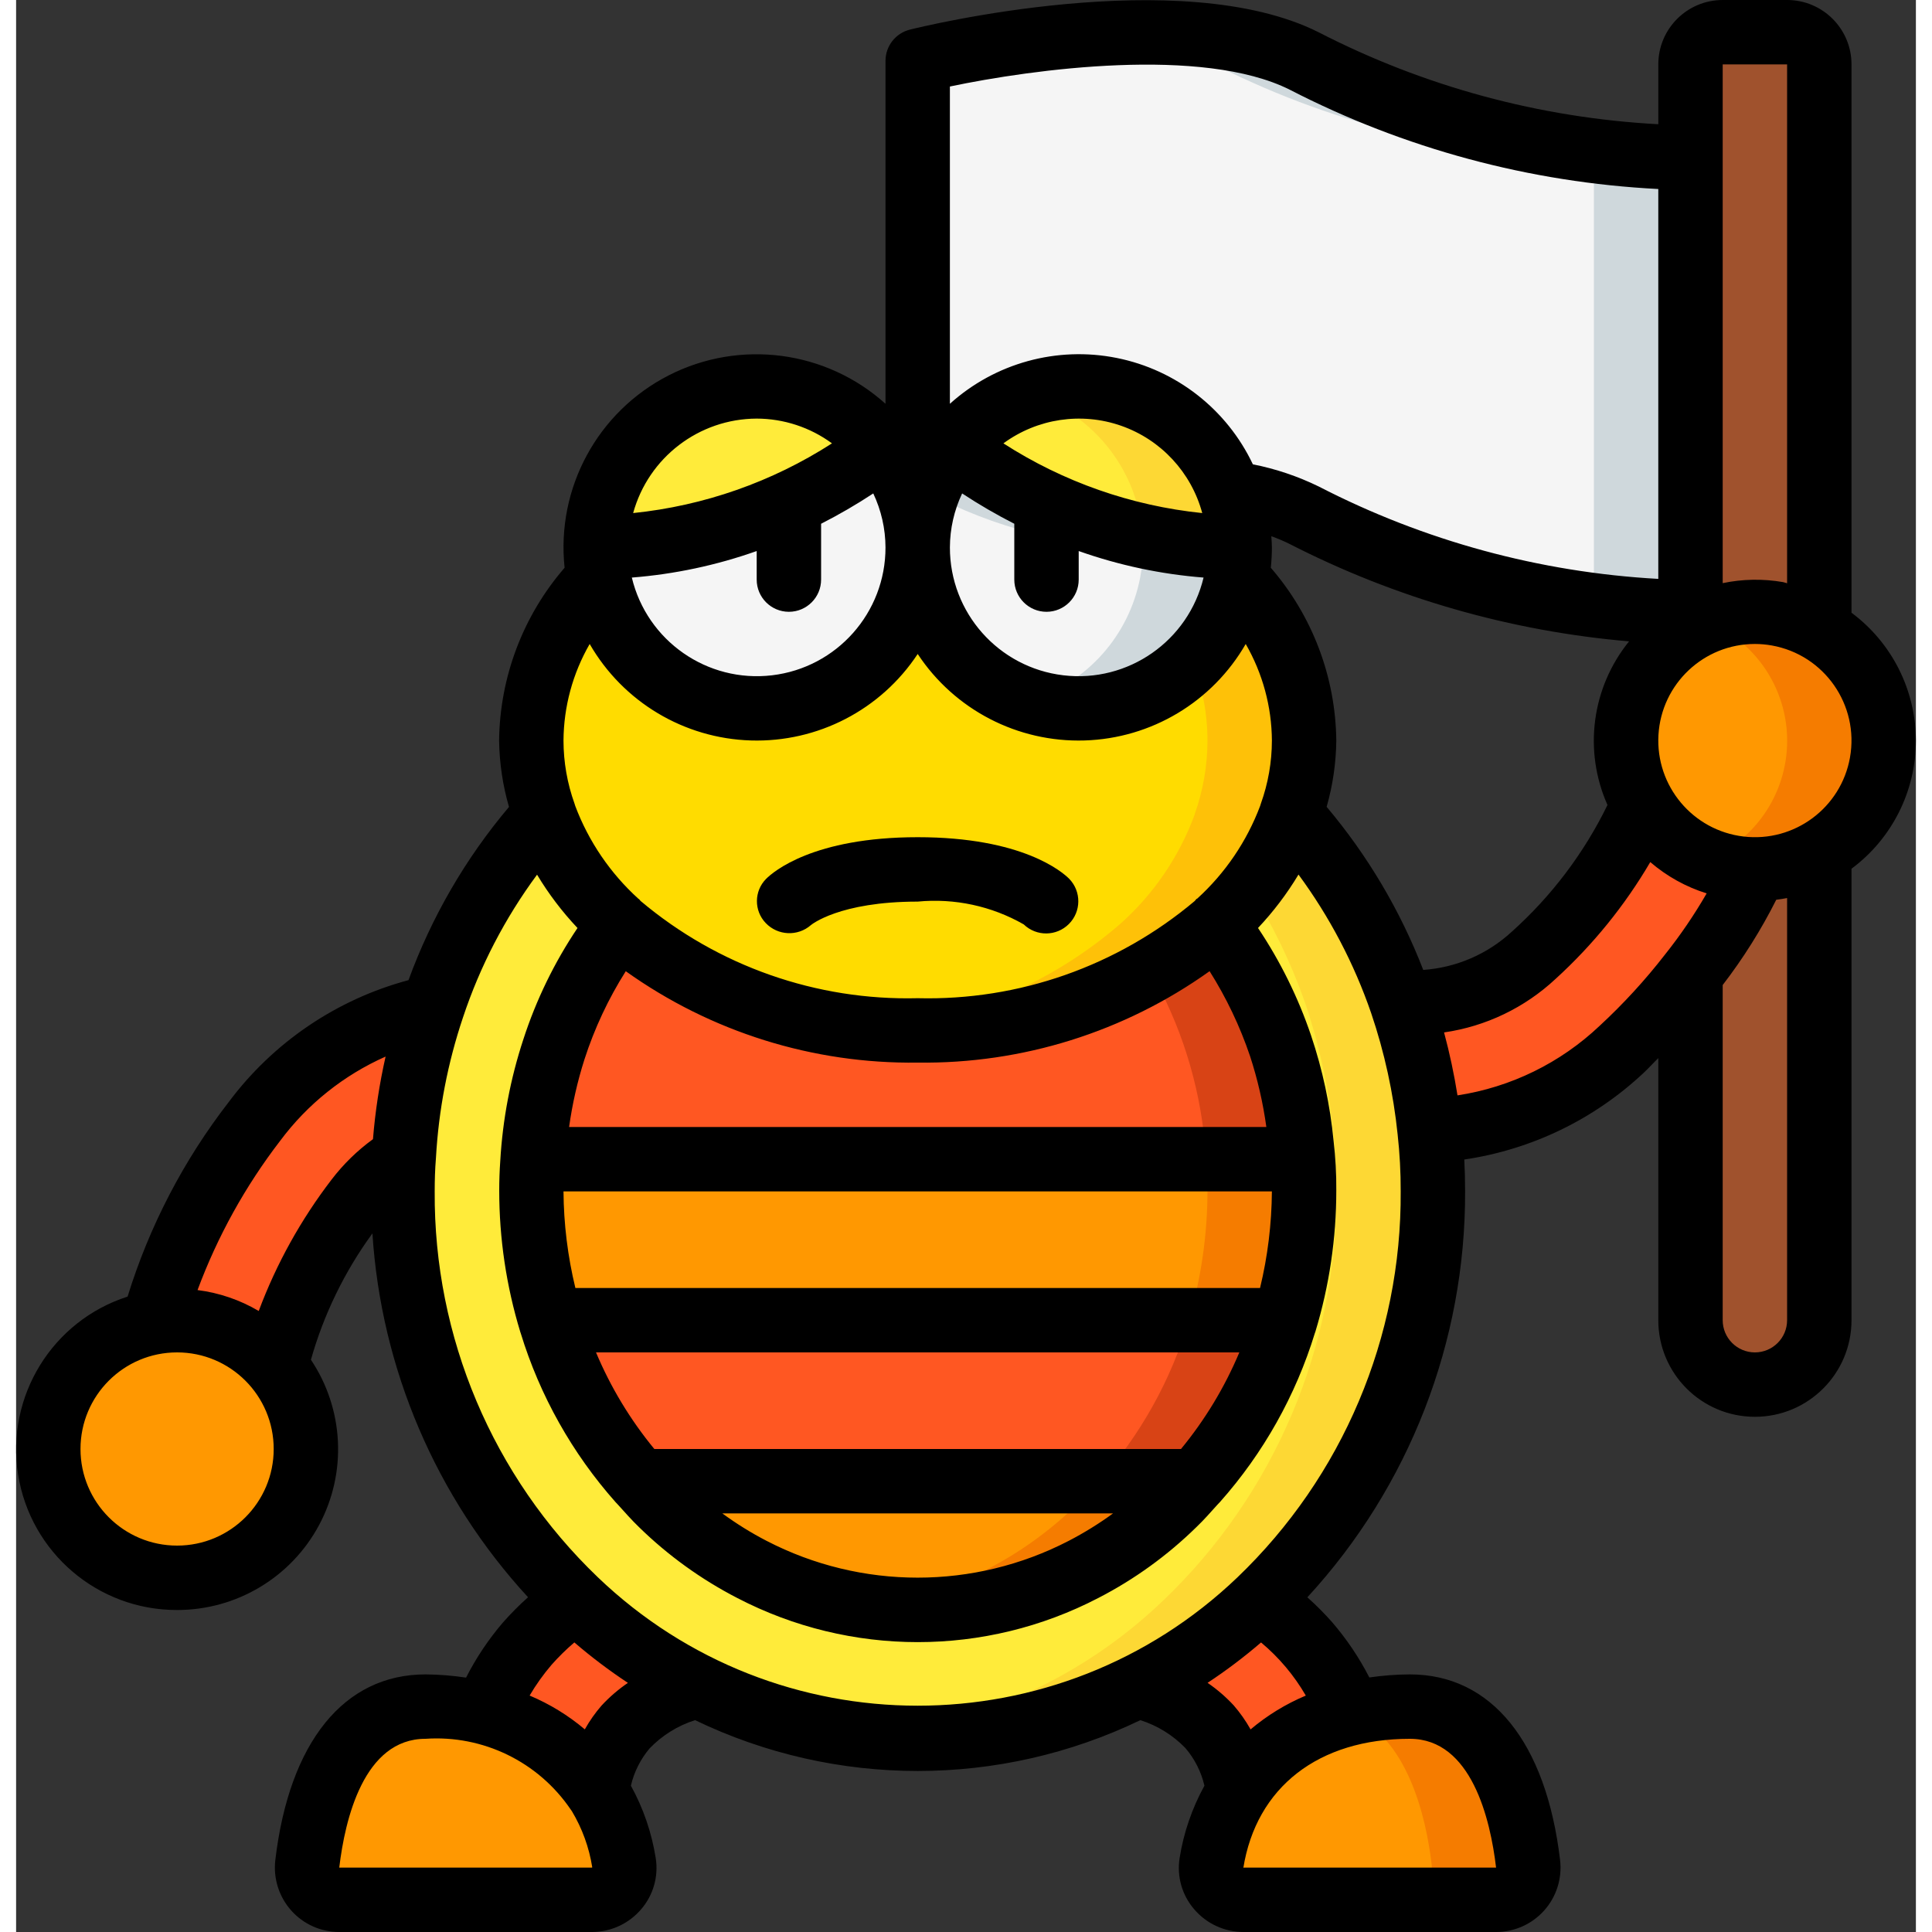 <svg height="512" viewBox="0 0 59 60" width="512" xmlns="http://www.w3.org/2000/svg"><rect x="0" y="0" width="59" height="60" fill="#333333" stroke="none"/><g id="Page-1" fill="none" fill-rule="evenodd"><g id="003---Bug-Surrender" fill-rule="nonzero"><path id="Shape" d="m44 37c.035 4.797-1.911 9.396-5.38 12.71-1.11 1.064-2.374 1.954-3.75 2.64-4.316 2.2-9.424 2.2-13.74 0-1.376-.686-2.64-1.576-3.75-2.64-3.469-3.314-5.415-7.913-5.38-12.71 0-.37.01-.73.04-1.1.089-1.573.388-3.127.89-4.62.733-2.211 1.914-4.246 3.47-5.98 1.35 3.86 6.03 6.7 11.6 6.7s10.25-2.84 11.6-6.7c1.523 1.697 2.689 3.683 3.43 5.84.439 1.29.731 2.625.87 3.98.069.624.102 1.252.1 1.88z" fill="#ffeb3a"/><path id="Shape" d="m43.9 35.12c-.139-1.355-.431-2.69-.87-3.98-.741-2.157-1.907-4.143-3.43-5.84-.299.831-.735 1.605-1.289 2.292.706 1.113 1.283 2.304 1.719 3.548.439 1.29.731 2.625.87 3.98.069.624.102 1.252.1 1.88.035 4.797-1.911 9.396-5.38 12.71-1.11 1.064-2.374 1.954-3.75 2.64-1.677.85-3.498 1.379-5.37 1.56.5.049.993.09 1.5.09 2.388.002 4.743-.563 6.87-1.65 1.376-.686 2.64-1.576 3.75-2.64 3.469-3.314 5.415-7.913 5.38-12.71.002-.628-.031-1.256-.1-1.88z" fill="#fdd834"/><path id="Shape" d="m18.88 57.86c.041.288-.046.58-.238.799-.192.219-.47.343-.762.341h-7.84c-.285.002-.558-.119-.749-.331-.191-.212-.282-.496-.251-.779.21-1.74.96-4.89 3.67-4.89.624-.006 1.245.068 1.85.22 1.432.313 2.683 1.179 3.48 2.41.431.677.717 1.437.84 2.23z" fill="#ff9801"/><path id="Shape" d="m21.13 52.35c-.841.208-1.604.652-2.2 1.28-.482.568-.791 1.262-.89 2-.797-1.231-2.048-2.097-3.48-2.41.311-.797.758-1.535 1.32-2.18.442-.505.946-.952 1.5-1.33 1.11 1.064 2.374 1.954 3.75 2.64z" fill="#ff5722"/><path id="Shape" d="m46.96 57.89c.031.284-.06.567-.251.779-.191.212-.464.332-.749.331h-7.84c-.291.003-.569-.121-.762-.341-.192-.219-.279-.511-.238-.799.123-.793.409-1.553.84-2.23.797-1.231 2.048-2.097 3.48-2.41.605-.152 1.226-.226 1.85-.22 2.71 0 3.46 3.15 3.67 4.89z" fill="#ff9801"/><path id="Shape" d="m43.29 53c-.624-.006-1.245.068-1.85.22h-.013c1.791.742 2.356 3.2 2.533 4.666.031.284-.06.567-.251.779-.191.212-.464.332-.749.331h3c.285.002.558-.119.749-.331.191-.212.282-.496.251-.779-.21-1.736-.96-4.886-3.67-4.886z" fill="#f57c00"/><path id="Shape" d="m41.44 53.22c-1.432.313-2.683 1.179-3.48 2.41-.099-.738-.408-1.432-.89-2-.596-.628-1.359-1.072-2.2-1.28 1.376-.686 2.64-1.576 3.75-2.64.554.378 1.058.825 1.5 1.33.562.645 1.009 1.383 1.32 2.18z" fill="#ff5722"/><path id="Shape" d="m12.93 31.28c-.502 1.493-.801 3.047-.89 4.62-.559.349-1.048.8-1.44 1.33-1.22 1.53-2.081 3.314-2.52 5.22-.758-.92-1.888-1.452-3.08-1.45-.242-.002-.483.021-.72.07.611-2.268 1.672-4.39 3.12-6.24 1.352-1.815 3.317-3.076 5.53-3.55z" fill="#ff5722"/><path id="Shape" d="m9 45c.002 2.116-1.644 3.868-3.756 3.997-2.112.129-3.959-1.409-4.215-3.51-.256-2.101 1.169-4.037 3.251-4.418.237-.049.478-.072.72-.07 1.061 0 2.078.421 2.828 1.172.75.75 1.172 1.768 1.172 2.828z" fill="#ff9801"/><path id="Shape" d="m54.01 27c-.531 1.167-1.206 2.262-2.01 3.26-.648.834-1.364 1.613-2.14 2.33-1.622 1.526-3.735 2.423-5.96 2.53-.139-1.355-.431-2.69-.87-3.98 1.508.079 2.986-.45 4.1-1.47 1.464-1.293 2.621-2.895 3.39-4.69.592 1.032 1.609 1.749 2.78 1.96.235.04.472.06.71.06z" fill="#ff5722"/><path id="Shape" d="m57.94 23.7c-.333 1.909-1.992 3.302-3.93 3.3-.238-0-.475-.02-.71-.06-1.171-.211-2.188-.928-2.78-1.96v-.01c-.465-.807-.628-1.754-.46-2.67.21-1.16.92-2.169 1.94-2.76.814-.476 1.772-.646 2.7-.48 2.17.396 3.615 2.466 3.24 4.64z" fill="#ff9801"/><path id="Shape" d="m56 19.54c-.403-.233-.842-.396-1.3-.48-.742-.13-1.505-.045-2.2.244.172.066.339.145.5.236 1.238.714 2.002 2.035 2.002 3.465s-.763 2.751-2.002 3.465c-.157.088-.32.167-.488.234.254.105.518.185.788.236.235.04.472.06.71.06 1.806-.008 3.382-1.224 3.848-2.969.465-1.745-.296-3.585-1.858-4.491z" fill="#f57c00"/><path id="Shape" d="m52 4.89v14.11c-4.18-.044-8.291-1.072-12-3-.727-.349-1.502-.585-2.3-.7-.759-2.106-2.825-3.451-5.057-3.293-2.233.158-4.088 1.781-4.543 3.973-.034.004-.067.011-.1.02v-14.11s8-2 12 0c3.709 1.928 7.82 2.956 12 3z" fill="#f5f5f5"/><path id="Shape" d="m40 1.89c-2.055-.806-4.278-1.093-6.47-.834 1.199.057 2.376.34 3.47.834 3.709 1.928 7.82 2.956 12 3v13.923c.995.125 1.997.187 3 .187v-14.11c-4.18-.044-8.291-1.072-12-3z" fill="#cfd8dc"/><path id="Shape" d="m56 2v17.54c-.403-.233-.842-.396-1.3-.48-.928-.166-1.886.004-2.7.48v-17.54c0-.552.448-1 1-1h2c.552 0 1 .448 1 1z" fill="#a0522d"/><path id="Shape" d="m56 26.47v14.53c0 1.105-.895 2-2 2s-2-.895-2-2v-10.74c.804-.998 1.479-2.093 2.01-3.26.698-.001 1.384-.184 1.99-.53z" fill="#a0522d"/><path id="Shape" d="m26.92 13.9c-2.567 1.958-5.692 3.044-8.92 3.1.002-2.127 1.349-4.021 3.359-4.719 2.009-.698 4.241-.049 5.561 1.619z" fill="#ffeb3a"/><path id="Shape" d="m28 17c-.007 2.575-1.969 4.723-4.533 4.964-2.564.241-4.891-1.505-5.377-4.034-.061-.306-.091-.618-.09-.93 3.228-.056 6.353-1.142 8.92-3.1.702.88 1.083 1.974 1.08 3.1z" fill="#f5f5f5"/><path id="Shape" d="m38 17c-3.228-.056-6.353-1.142-8.92-3.1 1.125-1.421 2.932-2.121 4.721-1.831s3.281 1.527 3.899 3.231c.202.544.304 1.12.3 1.7z" fill="#ffeb3a"/><path id="Shape" d="m34.7 15.3c.156.435.247.891.27 1.353.994.228 2.01.345 3.03.347.004-.58-.098-1.156-.3-1.7-.902-2.526-3.645-3.882-6.2-3.065 1.485.469 2.668 1.602 3.2 3.065z" fill="#fdd834"/><path id="Shape" d="m38 17c.001.312-.029.624-.09.93-.486 2.529-2.813 4.274-5.377 4.034-2.564-.241-4.525-2.389-4.533-4.964.003-.342.036-.684.1-1.02.156-.761.492-1.475.98-2.08 2.567 1.958 5.692 3.044 8.92 3.1z" fill="#f5f5f5"/><path id="Shape" d="m29.08 13.9c-.334.418-.597.889-.779 1.392 2.062 1.103 4.361 1.689 6.699 1.708.001.312-.029.624-.09.93-.342 1.801-1.646 3.268-3.394 3.82.479.159.979.243 1.484.25 2.403.001 4.466-1.709 4.91-4.07.061-.306.091-.618.09-.93-3.228-.056-6.353-1.142-8.92-3.1z" fill="#cfd8dc"/><path id="Shape" d="m40 23c-.002.781-.137 1.555-.4 2.29v.01c-.482 1.312-1.283 2.484-2.33 3.41-2.581 2.199-5.881 3.37-9.27 3.29-3.389.08-6.689-1.091-9.27-3.29-1.047-.926-1.848-2.098-2.33-3.41v-.01c-.263-.735-.398-1.509-.4-2.29.03-1.894.777-3.705 2.09-5.07.486 2.529 2.813 4.274 5.377 4.034 2.564-.241 4.525-2.389 4.533-4.964.007 2.575 1.969 4.723 4.533 4.964 2.564.241 4.891-1.505 5.377-4.034 1.313 1.365 2.06 3.176 2.09 5.07z" fill="#ffdc00"/><path id="Shape" d="m37.91 17.93c-.188.982-.669 1.884-1.381 2.587.308.792.468 1.633.471 2.483-.002.781-.137 1.555-.4 2.29v.01c-.482 1.312-1.283 2.484-2.33 3.41-2.177 1.879-4.902 3.006-7.77 3.216.492.046.991.074 1.5.074 3.389.08 6.689-1.091 9.27-3.29 1.047-.926 1.848-2.098 2.33-3.41v-.01c.263-.735.398-1.509.4-2.29-.03-1.894-.777-3.705-2.09-5.07z" fill="#fec108"/><path id="Shape" d="m36.64 46c-.22.25-.44.48-.68.71-.83.813-1.777 1.498-2.81 2.03-3.228 1.68-7.072 1.68-10.3 0-1.033-.532-1.98-1.217-2.81-2.03-.24-.23-.46-.46-.68-.71z" fill="#ff9801"/><path id="Shape" d="m33.64 46c-.22.25-.44.48-.68.71-.83.813-1.777 1.498-2.81 2.03-1.141.591-2.376.98-3.65 1.151 2.283.324 4.609-.078 6.65-1.151 1.033-.532 1.98-1.217 2.81-2.03.24-.23.46-.46.68-.71z" fill="#f57c00"/><path id="Shape" d="m39.42 41c-.547 1.851-1.497 3.558-2.78 5h-17.28c-1.283-1.442-2.233-3.149-2.78-5z" fill="#ff5722"/><path id="Shape" d="m36.42 41c-.547 1.851-1.497 3.558-2.78 5h3c1.283-1.442 2.233-3.149 2.78-5z" fill="#d84315"/><path id="Shape" d="m40 36.97c-.001 1.364-.196 2.721-.58 4.03h-22.84c-.384-1.309-.579-2.666-.58-4.03 0-.28.01-.56.03-.84 0-.04.01-.09.01-.13h23.92c.03.32.04.64.04.97z" fill="#ff9801"/><path id="Shape" d="m39.96 36h-3c.03.32.04.64.04.97-.001 1.364-.196 2.721-.58 4.03h3c.384-1.309.579-2.666.58-4.03 0-.33-.01-.65-.04-.97z" fill="#f57c00"/><path id="Shape" d="m39.96 36h-23.92c.075-1.16.297-2.306.66-3.41.449-1.4 1.136-2.713 2.03-3.88 2.581 2.199 5.881 3.37 9.27 3.29 3.389.08 6.689-1.091 9.27-3.29.87 1.138 1.546 2.412 2 3.77.333.988.551 2.012.65 3.05.02.16.03.31.04.47z" fill="#ff5722"/><path id="Shape" d="m39.92 35.53c-.099-1.038-.317-2.062-.65-3.05-.454-1.358-1.13-2.632-2-3.77-.624.562-1.309 1.052-2.041 1.463.941 1.644 1.517 3.471 1.691 5.357.02.16.03.31.04.47h3c-.01-.16-.02-.31-.04-.47z" fill="#d84315"/><g fill="#000"><path id="Shape" d="m5 50c1.845.002 3.54-1.012 4.41-2.639.87-1.627.772-3.6-.254-5.133.399-1.411 1.046-2.74 1.91-3.924.27 4.209 1.976 8.197 4.833 11.3-.275.245-.534.506-.778.782-.449.524-.834 1.099-1.147 1.714-.417-.063-.837-.097-1.259-.1-2.53 0-4.231 2.1-4.665 5.769-.066.567.114 1.135.493 1.562s.924.67 1.495.669h7.842c.591 0 1.152-.259 1.534-.709.376-.437.54-1.018.45-1.587-.125-.788-.385-1.549-.771-2.248.099-.427.299-.824.582-1.159.39-.405.875-.706 1.411-.876 4.369 2.105 9.46 2.105 13.829 0 .531.169 1.013.467 1.4.868.287.336.489.736.59 1.167-.385.699-.646 1.46-.771 2.248-.09.569.074 1.15.45 1.587.383.451.945.71 1.536.709h7.842c.571 0 1.115-.243 1.495-.669.38-.426.559-.994.493-1.562-.434-3.669-2.135-5.769-4.665-5.769-.421.002-.842.034-1.259.095-.316-.616-.704-1.192-1.155-1.716-.241-.273-.498-.531-.77-.773 3.164-3.434 4.914-7.937 4.899-12.606 0-.343-.009-.671-.025-.99 2.086-.307 4.028-1.245 5.566-2.688.162-.151.3-.308.459-.461v8.139c0 1.657 1.343 3 3 3s3-1.343 3-3v-14.021c1.258-.934 1.999-2.408 1.999-3.975s-.742-3.041-1.999-3.975v-17.029c0-1.105-.895-2-2-2h-2c-1.105 0-2 .895-2 2v1.858c-3.68-.197-7.276-1.171-10.553-2.858-4.282-2.144-12.347-.166-12.69-.08-.445.111-.757.511-.757.97v10.65c-1.845-1.661-4.524-2.011-6.734-.882-2.211 1.13-3.496 3.505-3.232 5.974-1.292 1.492-2.012 3.394-2.034 5.368.01.697.113 1.39.307 2.06-1.348 1.596-2.404 3.417-3.121 5.379-2.235.599-4.203 1.935-5.586 3.79-1.4 1.808-2.463 3.853-3.138 6.038-2.34.752-3.783 3.097-3.4 5.525.384 2.428 2.48 4.214 4.938 4.208zm11.631 1.7c.219-.247.455-.479.706-.693.527.453 1.083.873 1.663 1.256-.3.204-.575.442-.821.708-.197.227-.37.474-.517.736-.515-.435-1.093-.789-1.714-1.05.199-.339.428-.659.683-.957zm1.249 6.3h-7.844c.177-1.495.761-4 2.679-4 1.785-.122 3.5.713 4.506 2.192.013.019.025.037.039.055.321.536.536 1.128.633 1.745-.003.004-.008.007-.013.008zm28.082 0h-7.842l-.009.021c.403-2.521 2.338-4.021 5.174-4.021 1.915 0 2.502 2.509 2.677 4zm-7.624-4.292c-.149-.266-.325-.516-.524-.746-.244-.263-.516-.498-.812-.7.58-.382 1.134-.801 1.661-1.254.556.464 1.027 1.023 1.39 1.65-.622.261-1.2.615-1.715 1.05zm-.409-4.721c-5.556 5.316-14.312 5.313-19.865-.006-3.263-3.128-5.094-7.461-5.064-11.981 0-.343.009-.676.039-1.044.083-1.484.366-2.951.84-4.36.528-1.589 1.305-3.085 2.3-4.432.358.596.779 1.151 1.256 1.656-.718 1.068-1.284 2.232-1.681 3.456-.403 1.224-.644 2.496-.718 3.783-.021.3-.032.607-.032.911-0 1.489.22 2.97.654 4.394.005.013.008.025.013.038.595 1.943 1.602 3.735 2.951 5.254.024.026.046.052.072.076.213.235.422.474.651.694.901.881 1.929 1.622 3.049 2.2 3.515 1.829 7.702 1.829 11.217 0 1.119-.577 2.145-1.319 3.044-2.2.232-.221.442-.462.657-.7.027-.025.052-.052.076-.08 1.348-1.518 2.353-3.309 2.948-5.25.006-.014.009-.027.015-.041.431-1.422.65-2.899.649-4.385.004-.513-.024-1.026-.084-1.535-.107-1.116-.342-2.216-.7-3.278-.4-1.18-.954-2.303-1.647-3.338.477-.506.899-1.062 1.257-1.659.965 1.311 1.726 2.761 2.256 4.3.415 1.222.691 2.488.823 3.772.065.587.097 1.177.095 1.768.029 4.523-1.805 8.858-5.071 11.987zm-9.929-15.987c3.247.043 6.423-.952 9.065-2.839.522.827.944 1.713 1.257 2.639.234.717.403 1.453.506 2.2h-21.654c.099-.712.259-1.415.477-2.1.311-.963.742-1.883 1.283-2.738 2.643 1.887 5.819 2.882 9.066 2.838zm8.177 12h-16.356c-.746-.907-1.357-1.917-1.811-3h19.979c-.455 1.083-1.065 2.093-1.812 3zm-2.11 2c-.437.319-.898.604-1.378.853-2.941 1.523-6.44 1.523-9.381 0-.48-.248-.939-.534-1.375-.853zm4.933-10c-.007 1.011-.13 2.018-.368 3h-21.263c-.238-.982-.362-1.989-.369-3zm-15-18c.552 0 1-.448 1-1v-1.734c.557-.284 1.098-.598 1.62-.942.248.524.378 1.096.38 1.676.003 2.026-1.511 3.733-3.522 3.972-2.012.239-3.884-1.065-4.356-3.035 1.323-.104 2.627-.381 3.878-.824v.887c0 .552.448 1 1 1zm12.837-3.066c-2.2-.226-4.316-.968-6.175-2.165 1.055-.774 2.424-.978 3.658-.546s2.176 1.447 2.517 2.711zm-7.457-.61c.522.344 1.063.658 1.62.942v1.734c0 .552.448 1 1 1s1-.448 1-1v-.887c1.251.443 2.555.72 3.878.824-.472 1.97-2.344 3.274-4.356 3.035-2.012-.239-3.525-1.946-3.522-3.972.002-.58.132-1.152.38-1.676zm9.62 1.676c0-.117-.011-.231-.018-.347.195.069.386.15.571.242 3.284 1.682 6.864 2.709 10.54 3.023-1.163 1.433-1.422 3.397-.671 5.082-.727 1.491-1.737 2.828-2.972 3.935-.755.697-1.725 1.116-2.75 1.187-.713-1.843-1.727-3.554-3-5.065.191-.669.292-1.361.3-2.057-.022-1.974-.742-3.876-2.034-5.368.022-.21.034-.421.034-.632zm17.953 6.526c-.279 1.564-1.728 2.64-3.305 2.453s-2.736-1.57-2.643-3.156 1.407-2.824 2.995-2.824c.176 0.0.352.016.526.047 1.631.291 2.717 1.848 2.427 3.479zm-7.776 8.333c-1.217 1.152-2.756 1.906-4.413 2.159-.105-.658-.244-1.311-.417-1.955 1.297-.187 2.506-.768 3.464-1.663 1.157-1.054 2.149-2.277 2.94-3.627.511.44 1.107.771 1.751.972-.384.665-.816 1.3-1.294 1.9-.615.793-1.294 1.533-2.031 2.214zm5.823 9.141c0 .552-.448 1-1 1s-1-.448-1-1v-10.409c.637-.828 1.194-1.715 1.663-2.648.113-.016.226-.03.337-.053zm-2-39h2v16.114c-.043-.009-.081-.028-.125-.036-.621-.108-1.258-.097-1.875.032zm-13.447.785c3.553 1.831 7.455 2.882 11.447 3.085v12.108c-3.679-.203-7.273-1.181-10.547-2.87-.649-.317-1.336-.548-2.044-.688-.809-1.708-2.378-2.934-4.232-3.304-1.854-.37-3.773.158-5.177 1.424v-9.853c2.578-.542 7.846-1.256 10.553.098zm-16.553 10.215c.841.002 1.66.271 2.338.769-1.859 1.197-3.975 1.939-6.175 2.165.476-1.728 2.045-2.928 3.837-2.934zm-5.187 7c1.037 1.799 2.931 2.933 5.007 2.996 2.076.063 4.036-.953 5.18-2.686 1.144 1.733 3.104 2.749 5.18 2.686 2.076-.063 3.97-1.197 5.007-2.996.526.913.807 1.946.813 3-.001.668-.117 1.33-.343 1.959-.009.023-.016.046-.022.07-.415 1.102-1.086 2.089-1.957 2.881-.007 0-.014 0-.02.009-.023.018-.033.043-.054.062-2.403 2.024-5.463 3.098-8.604 3.019-3.141.079-6.203-.995-8.606-3.02-.02-.019-.031-.044-.053-.062-.006 0-.013 0-.018-.009-.871-.791-1.542-1.777-1.957-2.877-.007-.024-.014-.049-.023-.073-.226-.629-.342-1.291-.343-1.959.006-1.054.287-2.087.813-3zm-9.613 15.43c.848-1.14 1.976-2.041 3.275-2.617-.191.845-.322 1.702-.392 2.565-.486.353-.918.775-1.283 1.252-.953 1.242-1.717 2.618-2.265 4.084-.582-.344-1.229-.565-1.9-.65.618-1.664 1.483-3.227 2.565-4.634zm-3.2 6.57c1.657 0 3 1.343 3 3s-1.343 3-3 3-3-1.343-3-3 1.343-3 3-3z"/><path id="Shape" d="m24.682 28.731c.008-.007.873-.731 3.318-.731 1.144-.11 2.295.137 3.293.708.392.379 1.016.374 1.402-.012s.391-1.009.012-1.402c-.216-.217-1.457-1.294-4.707-1.294s-4.491 1.077-4.707 1.293c-.377.379-.382.99-.011 1.375.375.391.991.419 1.4.063z"/></g></g></g></svg>